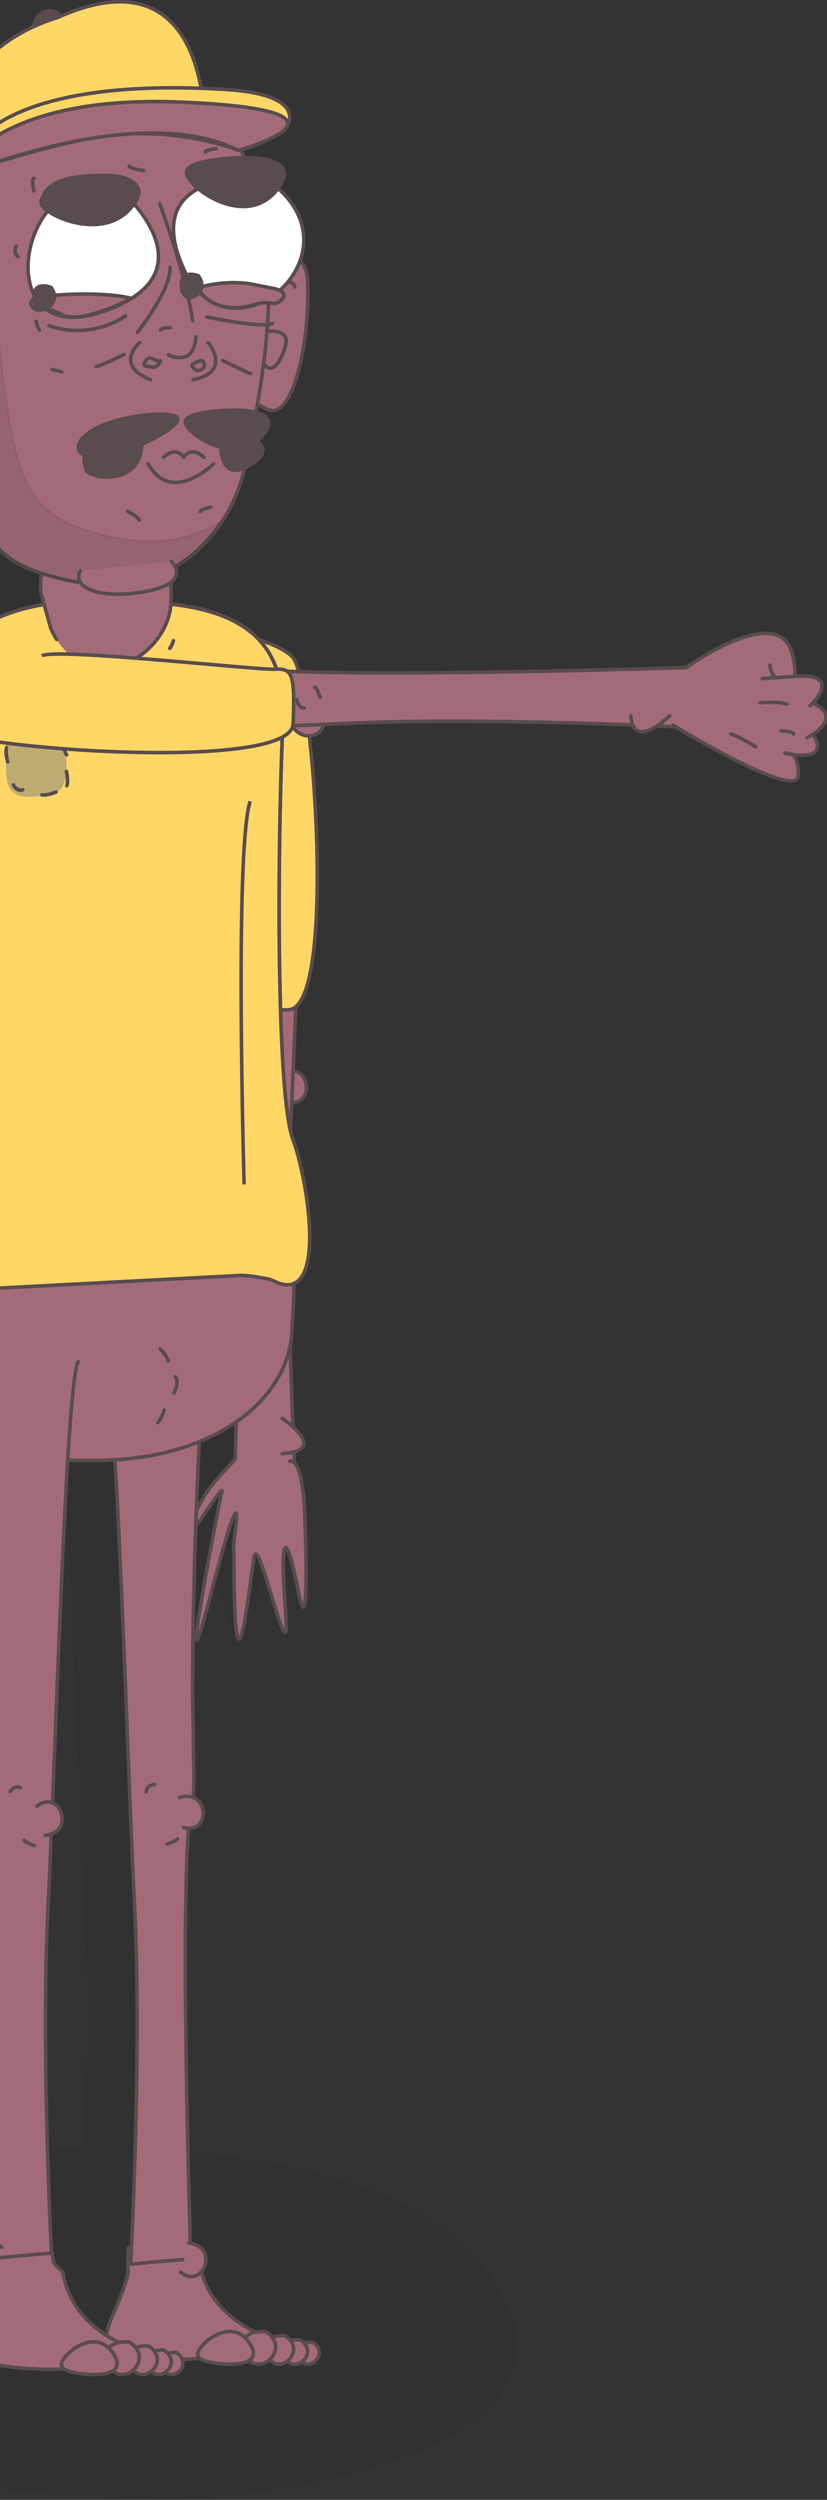 <?xml version="1.0" encoding="utf-8"?>
<!-- Generator: Adobe Illustrator 22.1.0, SVG Export Plug-In . SVG Version: 6.00 Build 0)  -->
<svg version="1.1" id="Layer_1" xmlns="http://www.w3.org/2000/svg" xmlns:xlink="http://www.w3.org/1999/xlink" x="0px" y="0px"
	 viewBox="0 0 464.1 1401.5" style="enable-background:new 0 0 464.1 1401.5;" xml:space="preserve">
<rect x="0" y="0" width="464.1" height="1401.5" fill="#333333" stroke="none"/>
<style type="text/css">
	.st0{opacity:0.1;fill:#231F20;stroke:#231F20;stroke-miterlimit:10;enable-background:new    ;}
	.st1{fill:#A36B78;stroke:#584C4F;stroke-width:2;stroke-linecap:round;stroke-miterlimit:10;}
	.st2{fill:#A36B78;stroke:#584C4F;stroke-width:2;stroke-linecap:round;stroke-linejoin:round;stroke-miterlimit:10;}
	.st3{fill:#FFD767;stroke:#584C4F;stroke-width:2;stroke-miterlimit:10;}
	.st4{fill:#A36B78;}
	.st5{fill:none;stroke:#584C4F;stroke-width:2;stroke-linecap:round;stroke-miterlimit:10;}
	.st6{fill:#BEAB72;}
	.st7{fill:#584C4F;stroke:#584C4F;stroke-width:2;stroke-linecap:round;stroke-miterlimit:10;}
	.st8{fill:#FFFFFF;stroke:#584C4F;stroke-width:2;stroke-linecap:round;stroke-miterlimit:10;}
</style>
<g id="Layer_5">
</g>
<g id="Layer_3">
</g>
<g>
	<path class="st0" d="M95,1400.9c30.3,0.8,253.1-20.1,180-124.4c-36.7-52.4-121.6-68.1-197-70.8c-1.4-56.4-2.9-144.7,0.2-183
		c9.9,0.4,11-13.6,2.7-16.8c0.4-5.2,0.4-12.7,0.1-22.8V983c0-8.3-0.2-17.8-0.5-28c-0.1-30.8,0.7-64.9,1.8-96
		c6.1-8.1,15.7-22.8,14.7-18.9c-1.7,6.4-27.2,132.9-6.1,55.2c21-77.7,12.8-28.2,12.8-28.2c0.1,106.6,8.9,21.4,11.5,8
		s20.8,71,17.5,29.3c-3.4-41.7,0.1-45.3,7.2-10.5c7.1,34.7,3.4-47.1,3.4-47.1s-1.2-18.2-5.5-22.6c-0.1-1.7-0.2-3.6-0.3-5.9
		c9.6-2.4,4.5-9-0.6-13.5c-0.5-11.9-1.1-27.3-1.6-44.6c0.1-0.1,0.1-0.2,0.1-0.3l0.1-0.1c0.1-0.4,0.2-1,0.3-1.7
		c0.3-2,0.4-4.1,0.5-6.1c0.5-6.2,0.9-15.3,1.2-25.2c2-0.8,3.6-2.4,4.9-4.5c0.2-0.2,0.3-0.4,0.4-0.6c8.3-15.4,0.4-56.9-5.9-73.3
		c-0.4-1.1-0.8-2.5-1.2-4c0-0.1-0.1-0.3-0.1-0.4c0.1-2.4,0.2-4.7,0.3-7c0.1-2.7,0.3-5.5,0.4-8.4c10.5,0.3,11-15.6,0.8-17.3
		c0.5-10.6,1-22.4,1.5-34.9c21.7-18.1,9.2-174-1.3-188.9c-2.5-3.6-9.8-7.1-19.6-10.4c-0.7-0.7-1.4-1.3-2.1-2
		c-0.1-0.1-0.1-0.1-0.2-0.2c-0.8-0.7-1.5-1.3-2.3-1.9c-0.1-0.1-0.2-0.2-0.3-0.3c-0.7-0.6-1.5-1.2-2.3-1.7c-0.1-0.1-0.3-0.2-0.4-0.3
		c-0.8-0.5-1.6-1-2.4-1.5c-0.1,0-0.3-0.1-0.4-0.2c-0.8-0.5-1.6-1-2.5-1.4c-0.1-0.1-0.2-0.1-0.3-0.2c-0.9-0.4-1.8-0.9-2.7-1.3
		c-0.1-0.1-0.1-0.1-0.2-0.1c-0.9-0.4-1.8-0.8-2.8-1.2c-0.1,0-0.1-0.1-0.2-0.1c-1-0.4-1.9-0.8-2.9-1.1c-0.1,0-0.3-0.1-0.4-0.1
		c-1-0.3-1.9-0.6-2.9-0.9c-0.2,0-0.3-0.1-0.5-0.1c-1-0.3-1.9-0.5-2.9-0.8c-0.2,0-0.3-0.1-0.5-0.1c-1-0.2-2-0.5-3-0.7
		c-0.1,0-0.3-0.1-0.4-0.1c-1-0.3-2.1-0.5-3.1-0.7c0,0-0.1,0-0.2,0c-1.1-0.2-2.1-0.4-3.2-0.6h-0.1c-1.1-0.2-2.1-0.3-3.2-0.5
		c-0.1-0.1-0.3-0.1-0.4-0.1c-1-0.1-2.1-0.3-3.1-0.4c-0.2-0.1-0.3-0.1-0.5-0.1c-1-0.1-1.9-0.2-2.9-0.3l0,0c0.1-0.7,0.1-1.4,0.1-2.2
		c0.1-1.9,0.1-5.4,0.1-9.6c4-3,3.4-6.3,2.2-8.5c0.5-0.3,0.9-0.5,1.4-0.8c0.1,0,0.1,0,0.1,0c0.8-0.4,1.6-0.9,2.3-1.4
		c0.1-0.1,0.2-0.1,0.3-0.2c0.6-0.4,1.3-0.9,1.9-1.3c0.1-0.1,0.2-0.1,0.3-0.2c0.8-0.5,1.5-1.1,2.2-1.6l0,0c0.7-0.5,1.3-1.1,2-1.6
		c0.1,0,0.2-0.1,0.3-0.2c1.3-1.1,2.6-2.2,3.9-3.4c0.1-0.1,0.1-0.1,0.2-0.2c0.6-0.6,1.2-1.2,1.8-1.8l0,0c0.7-0.6,1.3-1.3,1.9-1.9l0,0
		c0.6-0.6,1.1-1.3,1.7-1.9l0.1-0.1c1.1-1.3,2.2-2.7,3.2-4l0.1-0.1c1.1-1.4,2.1-2.8,3-4.2l0,0l0,0c6.2-9.3,10.3-19.3,12.2-28.5
		c1.2-0.5,2.5-1.2,3.9-2.1c8.8-5.5,7.5-9.6,2.9-12.5c1-0.7,2-1.6,2.9-2.6c7.5-8,2.9-11.6-3.3-13.1c0.3-1.5,0.6-3.1,0.9-4.7
		c1.7,1.3,3.8,2.5,6.4,3.5c12.9,4.7,22.8-33.1,21.9-68.1c-0.2-7.4-1.9-11.2-4.5-12.7c4.6-12.1,2.4-26.7-12.3-39.4
		c12.2-15.7-11.2-16.8-18.8-16.7c-0.7-1.5-1.4-2.9-2.2-4.3c6.8-1.6,12.1-3.7,16-5.7c4.6-2.1,8.8-4.5,10-7
		c0.5-0.6,11.4-17.1-33.8-19.9c-4.4-0.3-9.2-0.5-14.4-0.7c-5.4-28.9-23.2-62.5-79-39.1c-1.1-1.3-2.1-2.2-2.1-2.2
		c-7.1-2.9-12,2.5-13.1,7.9c-13.3,5.9-26.3,15-34.9,28.4c-1,1.5-1.8,2.9-2.6,4.2l0,0c0,0-0.1,0-0.1,0.1c-3.6,6.4-5.4,11.4-5.8,15.4
		c-3.7,11.9-1,34.2-1,34.2s0.2-0.1,0.6-0.3c0,0.1,0,0.1,0,0.1s0,0,0.1,0c-0.1,0.2-0.1,0.4-0.2,0.6c-0.2,0.7-0.5,1.4-0.7,2.1
		c-0.2,0.6-0.3,1.1-0.5,1.6c-0.2,0.7-0.4,1.4-0.6,2.1c-0.2,0.5-0.3,1-0.5,1.6c-0.2,0.7-0.4,1.5-0.6,2.2c-0.1,0.5-0.3,1.1-0.4,1.7
		c-0.2,0.7-0.3,1.5-0.5,2.2c-0.1,0.6-0.3,1.2-0.4,1.8c-0.1,0.8-0.3,1.5-0.4,2.3c-0.1,0.6-0.2,1.3-0.3,1.9c-0.2,0.8-0.3,1.6-0.4,2.4
		c-0.1,0.7-0.2,1.3-0.3,2c-0.1,0.8-0.2,1.6-0.3,2.4c-0.1,0.7-0.1,1.4-0.2,2.1c-0.1,0.8-0.1,1.7-0.2,2.5c-0.1,0.7-0.2,1.4-0.2,2.1
		c0,0.8-0.1,1.7-0.1,2.6c0,0.7-0.1,1.5-0.1,2.2c0,0.9,0,1.8,0,2.7c0,0.7,0,1.5,0,2.2c0,1,0.1,1.9,0.1,2.9c0,0.7,0,1.5,0,2.2
		c0.1,1,0.1,2.1,0.2,3.1c0,0.8,0.1,1.5,0.1,2.2c0.1,1.2,0.2,2.4,0.3,3.6c0,0.7,0,1.3,0.1,1.9c0.2,1.8,0.4,3.6,0.6,5.5
		c0,0.1,0,0.1,0,0.1c0.1,0.9,0.2,1.9,0.3,2.8c-10.8-8.4-23.6-14.3-22.3,6.2c2.2,34.9,15.4,71.8,27.8,66c1.1-0.6,2.1-1.1,3-1.7
		c0.3,2.2,0.6,4.3,0.9,6.4c0.3,2.2,0.7,4.4,1,6.5c0.8,5.2,1.7,10.1,2.7,14.5c0.8,3.5,1.6,6.8,2.5,9.9c0.2,0.8,0.5,1.6,0.7,2.3
		c1.5,4.4,3.1,8.4,4.9,11.9c0.3,0.6,0.6,1.1,0.9,1.7c0.6,1.2,1.3,2.3,2,3.3c0.4,0.5,0.7,1,1.1,1.5c1.3,1.8,2.7,3.4,4.2,4.9
		c6,6.1,13.8,10.3,24.2,13.6c-0.4,4.2-0.5,8.1-0.4,10.4l1.9,6.4c-17,2.8-30,8-37.9,14.4c-7,2.1-17.6,5.9-26,12.1
		c-6.1,4.5-11.1,10.2-12.7,17.4c-0.2,0.8-0.3,1.7-0.4,2.5c-0.2,1.6-0.4,3.7-0.6,6.2c-5.6,30-10.1,89.5-7,130.3
		c-1.6,29.7-3,53.8-4.1,59c-0.5,2.8-2.1,11.5-3.8,23.1c-0.2,1.5-0.4,2.9-0.6,4.4c-5.4,39.4-11,106.6,11.7,112
		c0.5,16.6,1.2,30,1.2,30s0.2,0,0.5,0c0.8,5.9,2.6,12.1,5.4,18.4c-0.1,2.7-0.2,5.2-0.3,7.7c-6.2,2.5-3.9,8.5-0.6,13.3
		c-0.2,3.8-0.4,7.2-0.5,10c-0.7,1.1-1.7,2.8-3,4.9c-10.2,16.7-36.2,61.5-24.3,61.7c0.1,0,0.3,0,0.4,0c0.3,0,0.6,0,0.9,0
		c0.1,0,0.3,0,0.5,0s0.5,0,0.7,0s0.3,0,0.5,0s0.4,0,0.6,0s0.3,0,0.5,0c0.2-0.1,0.4-0.1,0.6-0.1c0.1-0.1,0.3-0.1,0.4-0.1
		c0.2,0,0.4-0.1,0.6-0.1c0.1-0.1,0.2-0.1,0.3-0.1c0.2,0,0.4-0.1,0.6-0.1c0.1-0.1,0.2-0.1,0.3-0.1c0.2-0.1,0.4-0.1,0.6-0.2
		c0.1-0.1,0.1-0.1,0.2-0.1c0.2-0.1,0.4-0.1,0.6-0.2h0.1c0.2,0,0.4-0.1,0.6-0.2l0,0c1.4-0.7,2.2-1.5,2.7-2.3
		c-0.1,0.3-0.1,0.7-0.2,1.1v0.1c-0.1,0.1-0.1,0.3-0.1,0.5c0,0,0,0.1,0,0.2c-0.1,0.2-0.1,0.5-0.1,0.7s0,0.3,0,0.5c0,0.1,0,0.3,0,0.4
		c0,0.1,0,0.3,0,0.4c0,0.1,0,0.3,0,0.4s0,0.3,0,0.5c0,0.1,0,0.2,0,0.3c0,0.3,0,0.5,0,0.8c0,0.1,0,0.2,0,0.3c0,0.2,0,0.4,0,0.6
		c0,0.1,0,0.2,0,0.3c0.1,0.2,0.1,0.5,0.1,0.7c0,0.1,0,0.1,0,0.2c0,0.3,0.1,0.5,0.1,0.8c0,0.1,0,0.1,0,0.2c0,0.2,0,0.4,0.1,0.6
		c0.1,0.1,0.1,0.1,0.1,0.2c0.1,0.3,0.1,0.5,0.2,0.7c0,0.1,0,0.1,0,0.1c0.1,0.3,0.2,0.5,0.3,0.7c0.1,0,0.1,0.1,0.1,0.1
		c0.1,0.2,0.2,0.3,0.3,0.5l0.1,0.1c0.1,0.2,0.3,0.3,0.4,0.5l0,0c0.2,0.2,0.3,0.4,0.5,0.5l0.1,0.1c0.2,0.1,0.3,0.2,0.5,0.3
		c0.1,0,0.1,0.1,0.2,0.1c0.2,0.1,0.4,0.1,0.6,0.2l0,0c0.2,0,0.4,0.1,0.7,0.1c0.1,0,0.1,0,0.2,0c0.2,0,0.4,0,0.6,0c0,0,0.1,0,0.2,0
		c0.3,0,0.6,0,0.9-0.1l0,0c0.3,0,0.7-0.1,1-0.2c0.1,0,0.2-0.1,0.3-0.1c0.2-0.1,0.5-0.2,0.8-0.3c0.1,0,0.2-0.1,0.3-0.1
		c0.4-0.1,0.8-0.3,1.2-0.5l0,0l0.3-3l0,0c0,0,0.1,0.1,0.1,0.2c0,0.1,0.1,0.1,0.1,0.2c0.1,0.1,0.1,0.2,0.2,0.3c0,0.1,0.1,0.1,0.1,0.2
		c0.1,0.1,0.1,0.2,0.2,0.3c0,0.1,0.1,0.1,0.1,0.2c3.2,4.8,10.6,13.5,16.8,2.3l2.2-0.9c5,4.1,15.5,10.3,13.9-10.6
		c1.8,0.2,4,0.1,6.9-0.3l0,0c0.5-0.1,1.1-0.2,1.7-0.3h0.1c0.6-0.2,1.2-0.3,1.8-0.4c0.1,0,0.3-0.1,0.4-0.1c0.6-0.1,1.3-0.2,1.9-0.4
		l0,0c1.3-0.3,2.4-0.7,3.5-1.2c0.7,24.7,1.1,50.2,1,73.8c-0.3,10.2-0.5,19.6-0.5,28v0.1c-0.6,21.1,0.3,30.5,2.1,32.7
		c4.1,34.1,2.3,133.8,0.8,193.6c-19.2,1.9-31,3.7-31,3.7c-49.9,11.9-89.1,39.5-110.5,108.8C-193.6,1391.3,64.7,1400.2,95,1400.9z
		 M-35.7,840.4c-4.8-8.7-9.7-15.3-9.7-15.3h-0.1c-0.1-1.9-0.2-5.2-0.3-9.6c2.8,0.8,5.8,1.6,9.1,2.4C-36.3,825-36,832.5-35.7,840.4z
		 M82.6,850.8c0.5-13.5,1-26.2,1.6-37.8c7.7-3,14.7-6.7,20.8-10.8c-0.2,9.2-0.5,16.3-0.6,20.5h-0.2C92.8,834.1,88,839.3,82.6,850.8z
		 M48,1205.4c-17.4,0.1-33.8,0.8-48.4,1.7c-1.4-40.2-2.4-96.1-0.1-140.3c0.6-11.3,1.2-25.3,1.9-41c9.3-3.3,7-14.3,0.7-16.9
		c2.4-59.1,5.3-135.4,8.5-185.9c5.7,0.2,11.9,0.2,18.5,0.1c2.6,0,5.2-0.2,7.7-0.3c4.4,69.8,8.2,189.2,11.1,244
		C50.2,1110.3,49.2,1165.3,48,1205.4z"/>
	<g>
		<g>
			<g id="XMLID_4075_">
				<path id="XMLID_4076_" class="st1" d="M158.5,600.8c17.3-5.1,17.6,21.1,2.4,16.9"/>
			</g>
			<path id="XMLID_4074_" class="st1" d="M138.3,354.3c-2.8,67.9-11.4,184.3-6.5,215.7c6.9,43.9,0,252.7,0,252.7l33.8,2.9
				c0,0-6.4-118.3-2.3-198.8c2.3-44.4,5.1-130,8.4-199.6"/>
			<g id="XMLID_4072_">
				<path id="XMLID_4073_" class="st1" d="M162.6,819.3c6.6-2.3,8.2,24.2,8.2,24.2s3.7,84.5-3.4,48.6c-7.1-36-10.5-32.3-7.2,10.8
					c3.3,43.1-14.9-44-17.5-30.3s-11.5,101.8-11.5-8.3c0,0,8.2-51.1-12.8,29.1s4.5-50.4,6.1-57.1s-25.7,39.1-18.2,20.2
					s11.6-23.6,25.5-38.1"/>
			</g>
			<path id="XMLID_4071_" class="st1" d="M144.8,604.1c0.4-1.2,6-2.4,6-2.4"/>
			<path id="XMLID_4070_" class="st1" d="M157.1,612.3c-1,3.5-5.5,2.7-5.5,2.7"/>
			<path id="XMLID_4069_" class="st2" d="M158.4,814.9c27.2-1.4,0-19.7,0-19.7"/>
		</g>
		<path id="XMLID_4068_" class="st3" d="M127.4,353.1c18.2,4.8,33.5,10.4,37.4,16.1c11.1,16.3,24.5,195.9-2.9,196.9
			s-31.2-0.2-30.6-9.9c0.6-9.8-12-122.6-7.6-131.1"/>
		<g>
			<path class="st1" d="M60,1307.9c-0.1,2.5,0.6,4.7,2.7,6.8c0.5,0.5,1.1,1,1.8,1.5c2.3,1.7,6.1,2.9,10.8,3.9
				c3.6,0.7,7.7,1.2,12.3,1.6c2.9,0.3,5.9,0.5,9.1,0.6c2.4,0.2,4.9,0.2,7.4,0.3c2.5-0.1,5-0.2,7.4-0.3c3.2-0.2,6.2-0.4,9.1-0.6
				c4.6-0.3,8.7-0.9,12.3-1.6c4.7-0.9,8.5-2.2,10.8-3.9c0.7-0.5,1.3-1,1.8-1.5c1.6-1.6,2.4-3.3,2.6-5.1
				c-17.7-7.4-32.6-20.1-36.4-41.6c-2.1-2-3.4-3.2-3.4-3.2s-0.4-0.6-1.1-1.4c-0.1-0.2-0.3-0.4-0.5-0.6c0-0.1-0.1-0.3-0.1-0.4
				c-0.3-1-0.5-2.6-0.7-4.8l-1.7-0.1l-1.7,0.1l-30.5,2.7c-0.2,7.8-0.3,12.7-0.3,13.8c0,0.1,0,0.2,0,0.2s0.1,0,0.3,0
				c-1.7,6.7-3.8,12.2-5.8,16.9c-2.1,5-4.1,9.1-5.2,12.6C60.5,1305.3,60.2,1306.7,60,1307.9z"/>
			<path class="st1" d="M58.6,763.3c6.9,11.2,12.9,226.7,17,307.2c4.1,80.5-2.3,198.8-2.3,198.8l33.8-2.9c0,0-6.5-196.8-0.6-248.4
				c1.8-2.2,2.7-12,2.1-33.8v-0.1c0-8.7-0.2-18.5-0.5-29c-0.5-89.3,6.8-204.9,6.8-204.9"/>
			<g>
				<g id="XMLID_4066_">
					<path id="XMLID_4067_" class="st1" d="M167.8,1321.8c-4.4-9.8,7.7-8.6,7.7-8.6C185.6,1319.9,172.1,1331.4,167.8,1321.8z"/>
				</g>
				<g id="XMLID_4064_">
					<path id="XMLID_4065_" class="st1" d="M159.9,1321.3c-4.8-10.8,8.6-9.5,8.6-9.5C179.8,1319.3,164.8,1332.1,159.9,1321.3z"/>
				</g>
				<g id="XMLID_4062_">
					<path id="XMLID_4063_" class="st1" d="M150,1320.6c-5.6-12.6,10-11.1,10-11.1C173.1,1318.3,155.7,1333.2,150,1320.6z"/>
				</g>
				<g id="XMLID_4060_">
					<path id="XMLID_4061_" class="st1" d="M137.8,1319.9c-6.5-14.4,11.4-12.7,11.4-12.7C164.2,1317.3,144.2,1334.3,137.8,1319.9z"
						/>
				</g>
				<path id="XMLID_4059_" class="st1" d="M111,1319.2c1.4-5.9,18.8-20,28.6-6.2s-11.4,12.4-11.4,12.4S109.6,1325.2,111,1319.2z"/>
			</g>
			<path id="XMLID_4058_" class="st1" d="M82.1,1004.5c0-3.7,4.6-4,4.6-4"/>
			<path id="XMLID_4057_" class="st1" d="M99.6,1030.8c-0.3,1.3-5.7,3-5.7,3"/>
			<g id="XMLID_4055_">
				<path id="XMLID_4056_" class="st1" d="M105.9,1257.5c17.9,2.2,7.7,26.4-4.5,16.4"/>
			</g>
			<g id="XMLID_4053_">
				<path id="XMLID_4054_" class="st1" d="M100.6,1007.7c17.3-5.1,17.6,21.1,2.4,16.9"/>
			</g>
		</g>
		<path class="st1" d="M-55.6,763.7c0,0,0.2,0,0.5,0c1.1,8.3,3.9,17,8.8,26.1c0,0,2.7,30.5,102.9,28.9c61.4-1,100.2-31,106.4-65.1
			l0.1-0.1c0.1-0.3,0.2-1,0.3-1.7c0.3-2.1,0.4-4.2,0.5-6.3c1.5-22.4,2.6-81.3,2.6-81.3l-222.1,8.3
			C-59.3,690.3-55.6,763.7-55.6,763.7z"/>
		<g>
			<path class="st3" d="M-37.5,726.2c4.7-1.1,10.4-2.2,16.9-3.1l154.3-8.1c8-0.1,18.8,2.5,18.8,2.5c8.6,4.7,14.1,2.9,17.3-2.7
				c0.2-0.2,0.3-0.4,0.4-0.6c8.3-15.9,0.4-58.8-5.9-75.7c-0.4-1.1-0.8-2.5-1.2-4.1c-7.6-31.3-7.5-148.8-4.7-221.3
				c0.3-7.8,0.2-14.7-0.1-20.8c-2.7-53.6-57.6-54.2-93.1-55.7c-37.6-1.6-65.1,5.9-78.5,17.1c-7,2.1-17.6,6.1-26,12.5
				c-6.1,4.6-11.1,10.6-12.7,18c-0.2,0.9-0.3,1.7-0.4,2.6c-2.9,26.4-8.8,187.4-11.7,202c-0.5,2.9-2.1,11.8-3.8,23.8
				c-0.2,1.5-0.4,3-0.6,4.5C-75.1,666.9-82,759.3-37.5,726.2z"/>
			<path class="st3" d="M152.5,717.6c8.6,4.7,14.1,2.9,17.3-2.7c0.2-0.2,0.3-0.4,0.4-0.6c8.3-15.9,0.4-58.8-5.9-75.7
				c-0.4-1.1-0.8-2.5-1.2-4.1c-7.6-31.3-7.5-148.8-4.7-221.3c0.1-1.8,0.2-3.5,0.2-5.2"/>
			<path class="st3" d="M156.7,380.4c-9.9-41.7-58.8-42.3-91.5-43.7c-37.6-1.6-65.1,5.9-78.5,17.1c-7,2.1-17.6,6.1-26,12.5
				c-6.1,4.6-11.1,10.6-12.7,18c-0.2,0.9-0.3,1.7-0.4,2.6c-2.9,26.4-8.8,187.4-11.7,202c-0.5,2.9-2.1,11.8-3.8,23.8
				c-0.2,1.5-0.4,3-0.6,4.5c-6.6,49.7-13.5,142.1,31.1,109.1c4.7-1.1,10.4-2.2,16.9-3.1l154.3-8.1"/>
		</g>
		<path id="XMLID_4052_" class="st1" d="M-48.1,716.4c7.2-27.5-10.2-214.6-10.2-214.6"/>
		<g>
			<path id="XMLID_4051_" class="st4" d="M28.5,352.2c19,42.5,67.4,16.6,67.5-16c0-5.8,0.1-28.3,0.3-35c0.1-5.2,1-35.4-6-51
				c-22.4-50-85.4-5.3-62.6,33.6c-1.3,4.2-2.1,9.2-2.5,15.1c-0.4,6.5-2.7,26.3-2.3,33.2"/>
			<path id="XMLID_4050_" class="st5" d="M31.8,358.5c-1.2-1.8-2.3-3.9-3.3-6.2l-5.6-20.1c-0.5-7,1.9-26.8,2.3-33.2
				c0.4-5.9,1.2-10.9,2.5-15.1C4.9,245,67.8,200.3,90.3,250.3c7,15.6,6.1,45.8,6,51c-0.1,6.7-0.3,29.2-0.3,35
				c-0.1,27.5-34.7,50.3-56.9,31"/>
		</g>
		<g>
			<path class="st1" d="M43.9,763.3C37,774.5,31,990,26.9,1070.5s2.3,198.8,2.3,198.8l-33.8-2.9c0,0,6.5-196.8,0.6-248.4
				c-1.8-2.2-2.7-12-2.1-33.8v-0.1c0-8.7,0.2-18.5,0.5-29c0.5-89.3-6.8-204.9-6.8-204.9"/>
			<path id="XMLID_4049_" class="st1" d="M11.4,1002.3c-3.2-1.8-5.7,2.1-5.7,2.1"/>
			<path id="XMLID_4048_" class="st1" d="M13.6,1031.7c0.3,1.3,5.7,3,5.7,3"/>
			<g id="XMLID_4046_">
				<path id="XMLID_4047_" class="st1" d="M-3.5,1276.3c-17.9-2.2-7.7-26.4,4.5-16.4"/>
			</g>
			<g id="XMLID_4044_">
				<path id="XMLID_4045_" class="st1" d="M25.3,1029c17.9-2.2,7.7-26.4-4.5-16.4"/>
			</g>
			<g>
				<path class="st1" d="M-16.5,1313.7c-0.1,2.5,0.6,4.7,2.7,6.8c0.5,0.5,1.1,1,1.8,1.5c2.3,1.7,6.1,2.9,10.8,3.9
					c3.6,0.7,7.7,1.2,12.3,1.6c2.9,0.3,5.9,0.5,9.1,0.6c2.4,0.2,4.9,0.2,7.4,0.3c2.5-0.1,5-0.2,7.4-0.3c3.2-0.2,6.2-0.4,9.1-0.6
					c4.6-0.3,8.7-0.9,12.3-1.6c4.7-0.9,8.5-2.2,10.8-3.9c0.7-0.5,1.3-1,1.8-1.5c1.6-1.6,2.4-3.3,2.6-5.1
					c-17.7-7.4-32.6-20.1-36.4-41.6c-2.1-2-3.4-3.2-3.4-3.2s-0.4-0.6-1.1-1.4c-0.1-0.2-0.3-0.4-0.5-0.6c0-0.1-0.1-0.3-0.1-0.4
					c-0.3-1-0.5-2.6-0.7-4.8l-1.7-0.1l-1.7,0.1l-30.5,2.7c-0.2,7.8-0.3,12.7-0.3,13.8c0,0.1,0,0.2,0,0.2s0.1,0,0.3,0
					c-1.7,6.7-3.8,12.2-5.8,16.9c-2.1,5-4.1,9.1-5.2,12.6C-16,1311.1-16.3,1312.4-16.5,1313.7z"/>
				<g>
					<g id="XMLID_4042_">
						<path id="XMLID_4043_" class="st1" d="M91.3,1327.5c-4.4-9.8,7.7-8.6,7.7-8.6C109.1,1325.7,95.6,1337.2,91.3,1327.5z"/>
					</g>
					<g id="XMLID_4040_">
						<path id="XMLID_4041_" class="st1" d="M83.4,1327.1c-4.8-10.8,8.6-9.5,8.6-9.5C103.3,1325.1,88.3,1337.9,83.4,1327.1z"/>
					</g>
					<g id="XMLID_4038_">
						<path id="XMLID_4039_" class="st1" d="M73.5,1326.4c-5.6-12.6,10-11.1,10-11.1C96.6,1324.1,79.2,1339,73.5,1326.4z"/>
					</g>
					<g id="XMLID_4036_">
						<path id="XMLID_4037_" class="st1" d="M61.3,1325.7c-6.5-14.4,11.4-12.7,11.4-12.7C87.7,1323,67.7,1340.1,61.3,1325.7z"/>
					</g>
					<path id="XMLID_4035_" class="st1" d="M34.5,1325c1.4-5.9,18.8-20,28.6-6.2s-11.4,12.4-11.4,12.4S33.1,1330.9,34.5,1325z"/>
				</g>
			</g>
		</g>
		<g>
			<path class="st6" d="M3.5,433.5c0.6,13.8,8,14.4,24.2,12.3c16.3-2.1,7.4-32.7,5.6-42.2c-1.9-9.5-29.3,0.7-29.3,0.7
				S2.9,419.7,3.5,433.5z"/>
			<g>
				<path id="XMLID_4015_" class="st1" d="M3.5,410.8c-1.9-3,1.6-5.8,1.6-5.8"/>
				<path id="XMLID_4014_" class="st1" d="M36.5,408.4c-1.5-2.3-6.5-4.7-6.5-4.7"/>
				<path id="XMLID_4013_" class="st1" d="M3.7,419.1c-0.9,2.7,0.6,8,0.6,8"/>
				<path id="XMLID_4012_" class="st1" d="M23.5,445.6c2.8,0.6,7.9-1.5,7.9-1.5"/>
				<path id="XMLID_4011_" class="st1" d="M12.8,442.8c-3.4,1.3-5.3-2.8-5.3-2.8"/>
				<path id="XMLID_4010_" class="st1" d="M37.4,423.2c-1-1.2-1.9-4.9-1.9-4.9"/>
				<line id="XMLID_4009_" class="st5" x1="21.3" y1="402.4" x2="15.9" y2="402.6"/>
				<path id="XMLID_4008_" class="st1" d="M37.5,440.5c1-2.6-0.2-8-0.2-8"/>
			</g>
			<g>
				<path id="XMLID_4007_" class="st1" d="M98.4,771.8c2.5,3.4-0.8,9.2-0.8,9.2"/>
				<path id="XMLID_4006_" class="st1" d="M94.4,763c-0.6-2.8-4.5-6.7-4.5-6.7"/>
				<path id="XMLID_4005_" class="st1" d="M88.5,797.6c2.1-1.8,3.7-7.1,3.7-7.1"/>
			</g>
		</g>
		<g id="XMLID_3715_">
			<g id="XMLID_4001_">
				<path id="XMLID_4004_" class="st1" d="M137.7,214.1c0,0,0.2,10.8,13.1,15.7c12.9,4.9,22.8-34.1,21.9-70.3
					c-0.9-36.2-35.9,10.2-35.9,10.2"/>
				<path id="XMLID_4003_" class="st1" d="M165.4,160.9c-3.4-10-17.1,11.2-17.1,11.2"/>
				<path id="XMLID_4002_" class="st1" d="M146.7,199.8c3.5,12.9,10.7,5.1,13.6-6.5c2.9-11.7-17.2-6.4-17.2-6.4"/>
			</g>
			<path id="XMLID_4000_" class="st7" d="M28.6,23.7c16.3-5.3,3.2-16.8,3.2-16.8C17.5,1,12.3,29,28.6,23.7z"/>
			<path id="XMLID_3999_" class="st1" d="M137.3,261.9c-6.5,33-38.9,76.3-98.1,63.7s-55.4-35.4-70-159.2S59.5,35,59.5,35
				C191.1,51.3,143.8,228.9,137.3,261.9z"/>
			<path class="st0" d="M-30.7,166.5C-16,290.3-20,313,39.2,325.6c41.9,8.9,70.3-10.2,85.7-33.8c-15.6,9.9-36,14.7-61.3,9.3
				C4.4,288.6,8.4,265.8-6.3,142c-4.8-41,3.4-69.2,16.6-88.7C-14.6,70.4-38.2,103.3-30.7,166.5z"/>
			<path id="XMLID_3998_" class="st3" d="M-25.9,99.8c0,0,37-17.6,76.2-33.4c30.9,7.7,64.8,10.6,64.8,8c-0.2-27-7.8-98.3-83-64.5
				c-17.5,5.4-36.7,16-48.4,34.4c-1,1.5-1.8,2.9-2.6,4.3l0,0c0,0-0.1,0-0.1,0.1c-3.6,6.6-5.4,11.8-5.8,15.9
				C-28.5,76.8-25.9,99.8-25.9,99.8z"/>
			<path id="XMLID_3997_" class="st1" d="M27.5,182.5c24.2,8.6,42.9-5.4,42.9-5.4"/>
			<path id="XMLID_3996_" class="st1" d="M152.8,181.4c-6.4,2.8-36.6-3.7-36.6-3.7"/>
			<path id="XMLID_3995_" class="st1" d="M45.1,320c-5.1,9.7,11.8,16.5,37.6,11.4s13.4-16.6,13.4-16.6"/>
			<path id="XMLID_3994_" class="st3" d="M161.1,70.8c0,0,12.3-17.6-33.9-20.6C81.1,47.3-10.2,47.6-25.3,99.6c0,0,24.5-11,71.7-21.3
				s87.3,6,87.3,6C154.2,79.3,161.1,70.8,161.1,70.8z"/>
			<path id="XMLID_3993_" class="st1" d="M-25.3,99.6c0,0,18.2-47.2,128.4-42.3s30.6,27,30.6,27C76.6,55.6-25.3,99.6-25.3,99.6z"/>
			<g>
				<path id="XMLID_3992_" class="st1" d="M95.4,149.7c0.6,13.1-18.3,36.6-18.3,36.6"/>
				<g id="XMLID_3989_">
					<path id="XMLID_3991_" class="st1" d="M94.5,198.9c0.8,0.4,1.8,0.9,3.1,1.2c1.5,0.4,3.5,0.5,5.7,0.1c4-0.8,6-5.1,6.7-11.3"/>
					<path id="XMLID_3990_" class="st1" d="M108.1,179.8c-4.1-27.2-18.5-65.7-18.5-65.7"/>
				</g>
				<g id="XMLID_3983_">
					<path id="XMLID_3988_" class="st1" d="M108.3,212.9c22.4-4.6,8.5-20.8,8.5-20.8"/>
					<path id="XMLID_3987_" class="st1" d="M84.5,212.9c-20.9-8.5-6.1-20.8-6.1-20.8"/>
					<path id="XMLID_3986_" class="st1" d="M85.2,205.8c-3.1-0.8-5.8,0.3-3.4-3.5s5.5,0.6,7.6,0C91.5,201.6,88.3,206.6,85.2,205.8z"
						/>
					<path id="XMLID_3985_" class="st1" d="M108.1,204.2c2.3-1.3,4.7-2.4,5.5-1.8c2.2,1.8,1.2,5.2-3,5.4
						C110.6,207.8,106.3,205.3,108.1,204.2z"/>
					<path id="XMLID_3984_" class="st1" d="M90.1,185.1c1-1.5,5.4-1.4,5.4-1.4"/>
				</g>
				<path id="XMLID_3982_" class="st1" d="M140.7,209.5c-3.5-1.3-15.7-7.4-15.7-7.4"/>
				<path id="XMLID_3981_" class="st1" d="M54,205.5c1.4,0.1,15.6-6.7,15.6-6.7"/>
			</g>
			<path id="XMLID_3980_" class="st1" d="M10.3,144c-3.2-1.8-1.2-6-1.2-6"/>
			<path id="XMLID_3979_" class="st1" d="M22.2,185.1c-1.1-1.3-2-5-2-5"/>
			<path id="XMLID_3978_" class="st1" d="M19,100c-1.6,0,0,7,0,7"/>
			<path id="XMLID_3977_" class="st1" d="M115.3,85.3c-0.7-1.1,5.9-2,5.9-2"/>
			<path id="XMLID_3976_" class="st1" d="M72.5,93.1c0.5,1.5,8.2,2.6,8.2,2.6"/>
			<path id="XMLID_3975_" class="st1" d="M112.3,286.7c0.4-1.2,6-2.4,6-2.4"/>
			<path id="XMLID_3974_" class="st1" d="M78.2,291.5c-1.5-2.4-6.6-4.8-6.6-4.8"/>
			<path id="XMLID_3973_" class="st1" d="M123.6,163.4"/>
			<path id="XMLID_3972_" class="st1" d="M87,167.7"/>
			<line id="XMLID_3971_" class="st5" x1="29.2" y1="207.1" x2="34.6" y2="208.5"/>
			<path id="XMLID_3970_" class="st1" d="M-13.2,227.2c0,0,0.7,10.7-11.7,16.7s-25.6-32.1-27.8-68.2c-2.2-36.1,36.7,7.1,36.7,7.1"/>
			<path id="XMLID_3969_" class="st1" d="M-45.2,176.6c2.6-10.3,18,9.7,18,9.7"/>
			<path id="XMLID_3968_" class="st1" d="M-23.3,213.6c-2.4,13.1-10.2,6-14.1-5.3s16.6-7.8,16.6-7.8"/>
			<g>
				<path id="XMLID_3967_" class="st8" d="M103,150.6C77.1,93,148.6,99.9,148.6,99.9C208.6,140,128.9,208.2,103,150.6z"/>
				<path id="XMLID_3965_" class="st8" d="M56.1,175.2c65.4-21.1,12.9-67.3,12.9-67.3C11.9,84.4-9.3,196.3,56.1,175.2z"/>
				<path id="XMLID_3963_" class="st7" d="M23.1,113c-1.8,6,31.4,22.4,48.6,5.4s-6.9-19.8-6.9-19.8C28,96.8,24.9,107,23.1,113z"/>
				<path id="XMLID_3962_" class="st7" d="M104.8,97.7c2.4,8.8,33,30,50.2,9.3s-20-18.6-20-18.6S102.4,88.9,104.8,97.7z"/>
				<g id="XMLID_3957_">
					<path id="XMLID_3959_" class="st1" d="M35.7,176.9c1.3,0.5,2.7,0.7,4.2,0.8c12.9,0.8,33.9-10.4,33.9-10.4
						c-14.2-3.7-38.3-2.1-38.3-2.1L24.2,166c0,0-10.3,1.4-5.8,6.3c1.9,2,3.7,1.8,5.5,1.3c0.5-0.1,0.9-0.3,1.4-0.4
						C27.5,172.6,34.8,176.4,35.7,176.9z"/>
					<path id="XMLID_3958_" class="st1" d="M152.4,161.5c0,0,10.3,1.4,5.8,6.3c-4.5,4.8-6.2,0.2-14.4,2.7
						c-25.1,7.7-32.8-9.1-32.8-9.1c15.7-4.9,29.8-2.2,29.8-2.2L152.4,161.5z"/>
				</g>
				<path id="XMLID_3966_" class="st7" d="M101.8,161.4c-1.2-11.1,9.5-6.8,9.5-6.8C118.7,164.2,103,172.5,101.8,161.4z"/>
				<path id="XMLID_3964_" class="st7" d="M19.1,167.9c-1.2-11.1,9.5-6.8,9.5-6.8C36,170.6,20.3,179,19.1,167.9z"/>
			</g>
			<g id="XMLID_3952_">
				<path id="XMLID_3956_" class="st7" d="M141.1,260.2c21.4-13.9-17-18.9-17-18.9S119.7,274.1,141.1,260.2z"/>
				<path id="XMLID_3955_" class="st7" d="M104.1,237.3c2.1,7,28.1,23.8,42.8,7.4c14.6-16.4-17.1-14.7-17.1-14.7
					S102,230.3,104.1,237.3z"/>
				<path id="XMLID_3954_" class="st7" d="M48.2,263.1c1.6,5.6,28.4,9,31-10.6s-12.8-14.4-12.8-14.4C44,248.1,46.6,257.5,48.2,263.1
					z"/>
				<path id="XMLID_3953_" class="st7" d="M80.2,248.9c44.4-21.6-0.6-16-0.6-16C28.3,239.7,35.8,270.5,80.2,248.9z"/>
			</g>
			<g id="XMLID_3716_">
				<path id="XMLID_3951_" class="st1" d="M83.2,260.1c13,23.3,36.6,0,36.6,0"/>
				<path id="XMLID_3718_" class="st1" d="M103.1,256.4c4.8-6.9,11.3,0,11.3,0"/>
				<path id="XMLID_3717_" class="st1" d="M103.1,256.4c-4.8-6.9-11.3,0-11.3,0"/>
			</g>
		</g>
		<path id="XMLID_3714_" class="st1" d="M29.1,368.7c1.5,2.5,3.2,3.8,4.9,4.4"/>
		<path id="XMLID_3713_" class="st1" d="M95.3,363.5c1.5-2,2-4.3,2-4.3"/>
		<path id="XMLID_3712_" class="st1" d="M81.4,379c0.7-0.2,1.3-0.5,1.8-0.8"/>
		<path id="XMLID_3695_" class="st3" d="M140.4,449.2c-8.9,27-3.4,214.8-3.4,214.8"/>
	</g>
</g>
<g id="XMLID_72_">
	<path id="XMLID_73_" class="st1" d="M182.6,402.9c-2.2,17.9-26.4,7.7-16.4-4.5"/>
</g>
<path id="XMLID_71_" class="st1" d="M-36.1,378.5c65.6-3.5,145.3-8.3,170.5-4.3c43.9,6.9,252.7,0,252.7,0L390,408
	c0,0-118.3-6.4-198.8-2.3c-36.8,1.8-102,4.1-162.9,6.7"/>
<path id="XMLID_70_" class="st1" d="M170.7,396.9c-3.7,0-4-4.6-4-4.6"/>
<path id="XMLID_69_" class="st1" d="M176.6,385.2c1.3,0.3,3,5.7,3,5.7"/>
<g id="XMLID_56_">
	<path id="XMLID_68_" class="st4" d="M385.3,374.1l-7.5,32.5c0,0,69.9,42.7,70.2,28.1c0.1-7.8-1.8-10.7-3.8-11.8
		c6.6,1,18.7,1.6,13-9.6l-3.1-0.3c4.2-2.4,16.6-10.8,3.9-17.7l-1-2.2c4.3-5,10.7-15.5-10.9-13.9c0.3-2.8,0-6.9-1.5-12.7
		C437.1,336.9,385.3,374.1,385.3,374.1z"/>
	<path id="XMLID_67_" class="st1" d="M377.8,406.6c0,0,69.9,42.7,70.2,28.1c0.1-7.8-1.8-10.7-3.8-11.8c6.6,1,18.7,1.6,13-9.6
		l-3.1-0.3c4.2-2.4,16.6-10.8,3.9-17.7l-1-2.2c4.3-5,10.7-15.5-10.9-13.9c0.3-2.8,0-6.9-1.5-12.7c-7.5-29.6-59.3,7.6-59.3,7.6"/>
	<g id="XMLID_60_">
		<g id="XMLID_62_">
			<path id="XMLID_66_" class="st2" d="M457.2,413.3c7.7,15-16.8,8.9-16.8,8.9c0.6,0.4,7.9-2.1,7.6,12.5
				c-0.3,14.7-70.2-28.1-70.2-28.1"/>
			<path id="XMLID_65_" class="st2" d="M457.2,394.8c16.6,8.3-4.3,18.8-4.3,18.8"/>
			<path id="XMLID_64_" class="st2" d="M432.2,372.9c-0.8,8.5,19.9,23.2,12.4-6.4s-59.3,7.6-59.3,7.6"/>
			<path id="XMLID_63_" class="st2" d="M427.8,380.4l15.9-1c31.7-3.3,10.9,16.3,10.9,16.3"/>
		</g>
		<path id="XMLID_61_" class="st2" d="M354,401.3c1.5,20,21.8,0,21.8,0"/>
	</g>
	<path id="XMLID_59_" class="st1" d="M441.6,394.8c-5.3-1.7-15-0.8-15-0.8"/>
	<path id="XMLID_58_" class="st1" d="M445.4,411.5c-0.1-1.4-7.1-1.7-7.1-1.7"/>
	<path id="XMLID_57_" class="st2" d="M424.1,418.7c0,0-9.4-5.8-13.9-7.2"/>
</g>
<path id="XMLID_36_" class="st3" d="M-48.5,371.3c4.8,18.2,10.4,33.5,16.1,37.4c16.3,11.1,195.8,24.5,196.9-2.9
	c1-27.4-0.2-31.2-9.9-30.6c-9.8,0.6-122.6-12-131.1-7.6"/>
</svg>
